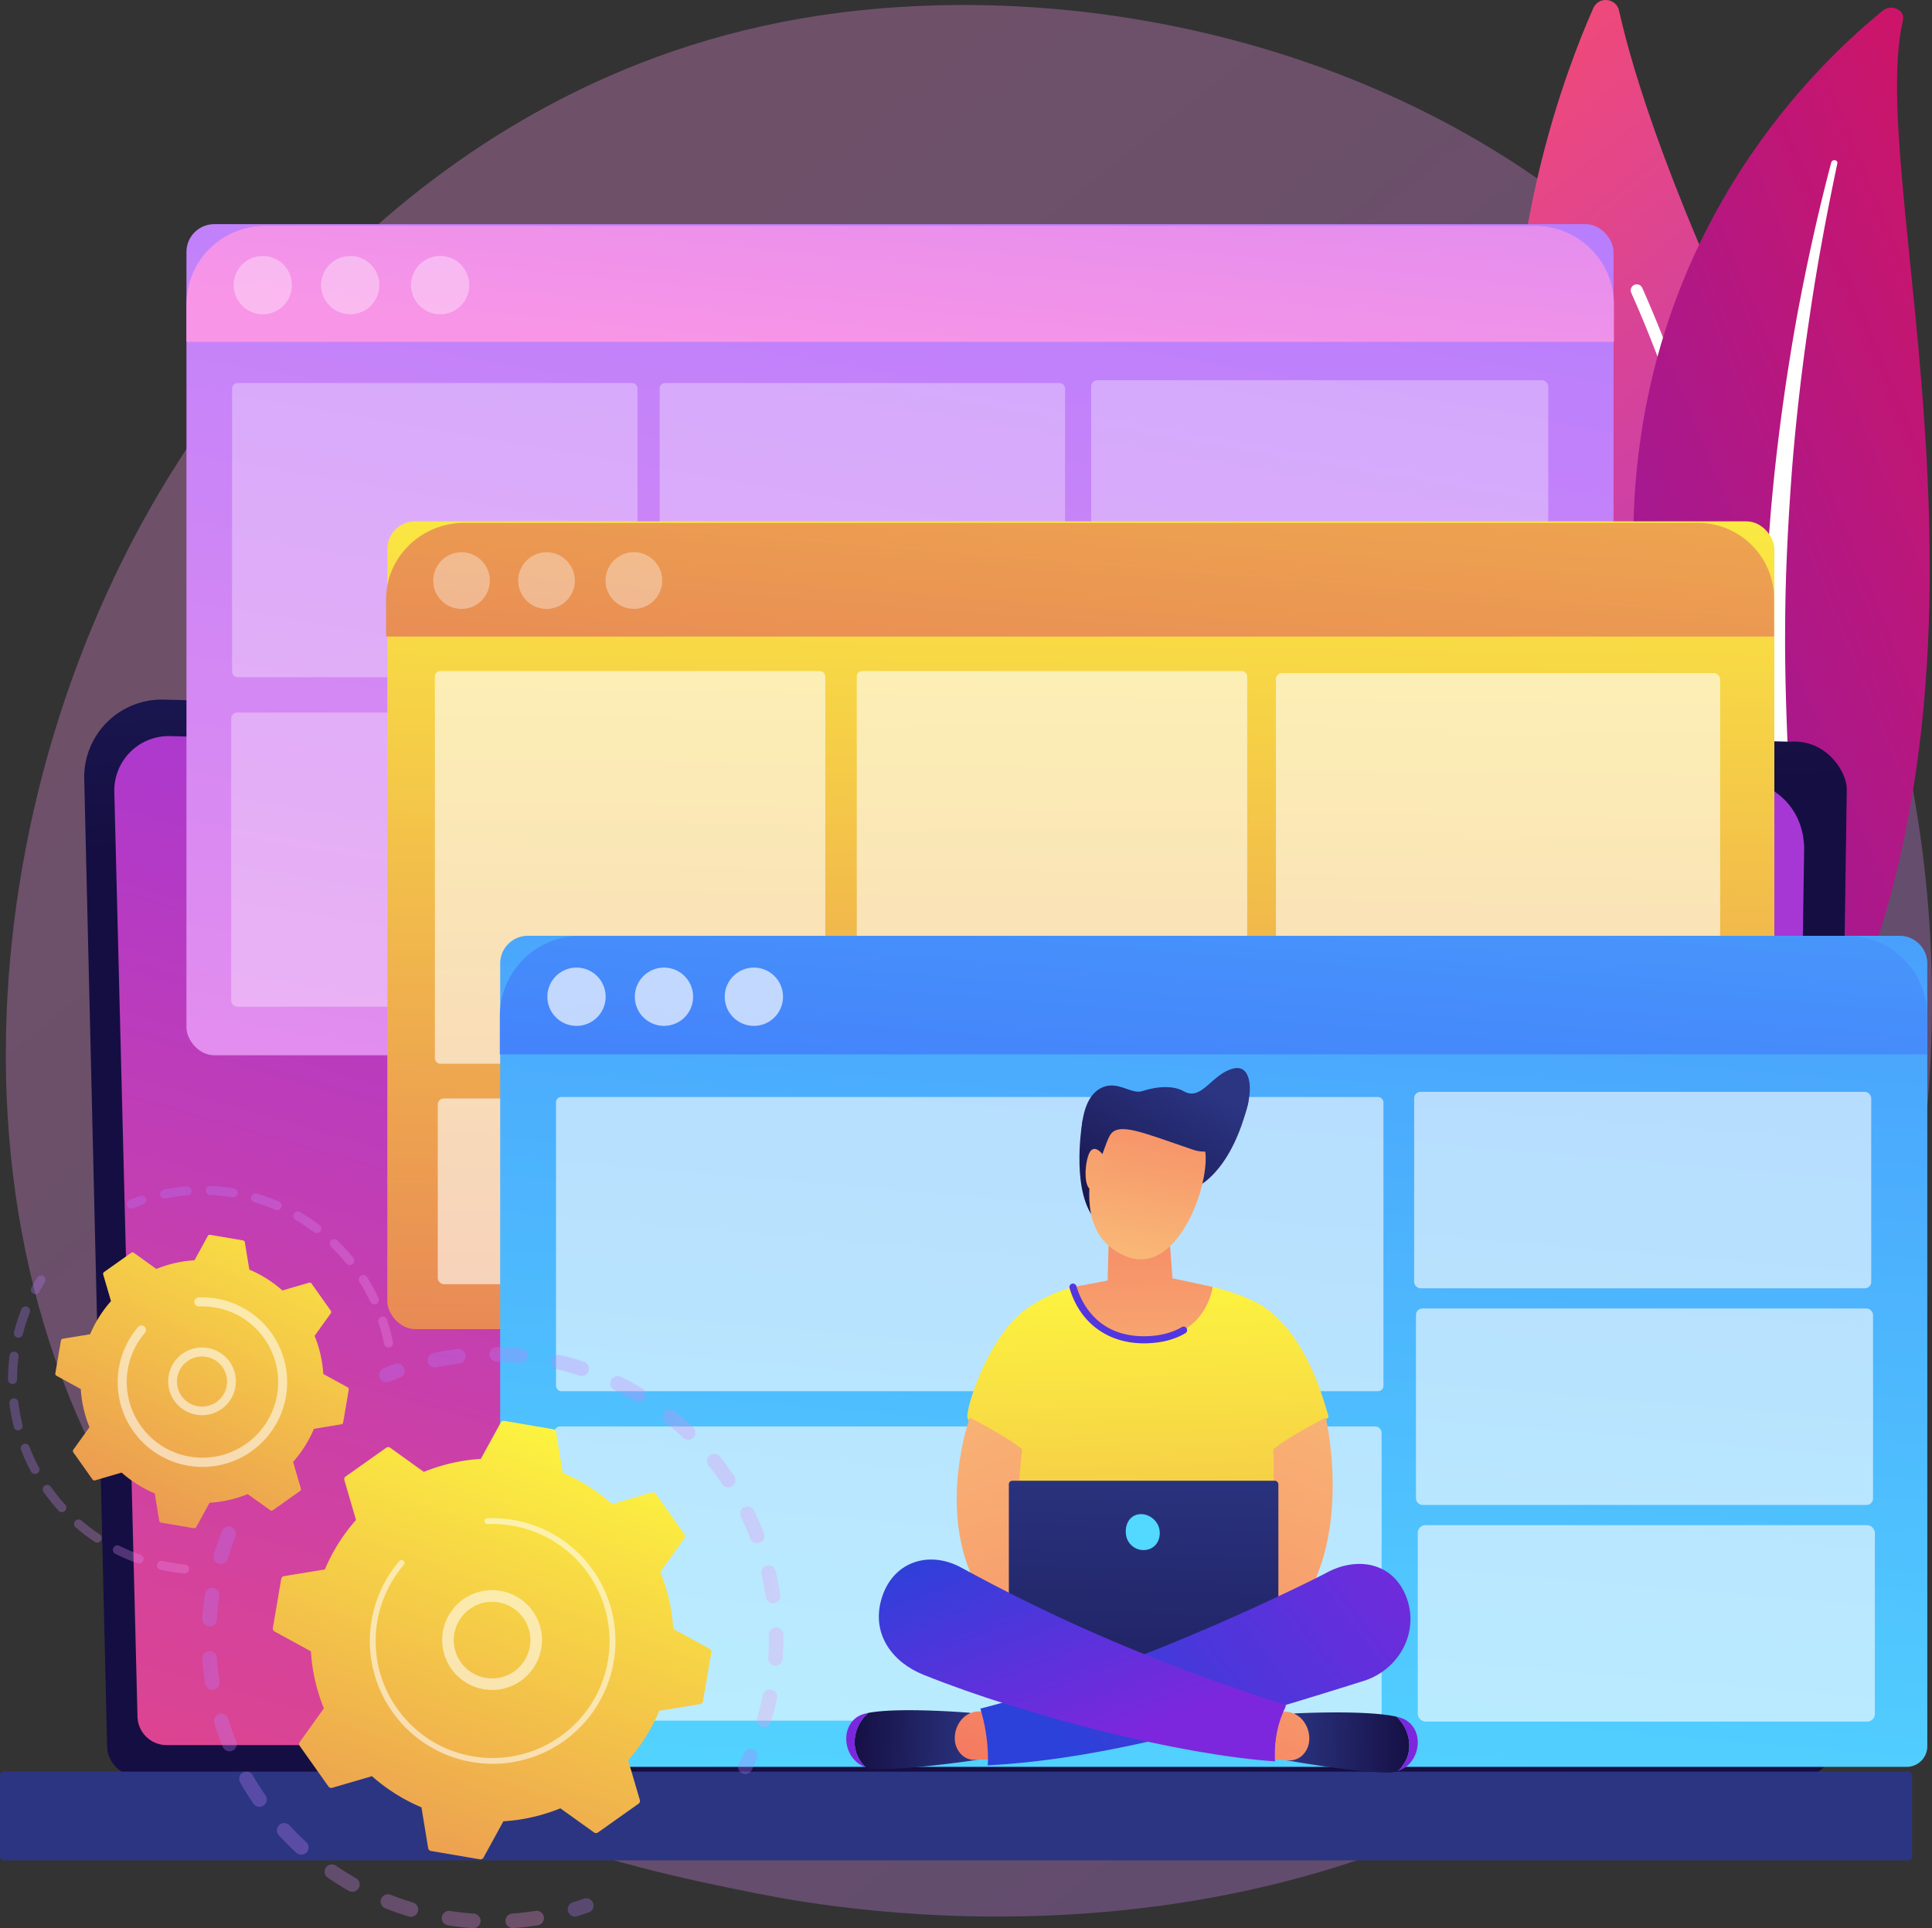 <svg xmlns="http://www.w3.org/2000/svg" xmlns:xlink="http://www.w3.org/1999/xlink" viewBox="0 0 2853.75 2848.25"><rect x="0" y="0" width="2853.75" height="2848.25" fill="#333333" stroke="none"/><defs><style>.cls-1{isolation:isolate;}.cls-2,.cls-39{opacity:0.3;}.cls-2{fill:url(#linear-gradient);}.cls-3{fill:url(#linear-gradient-2);}.cls-11,.cls-12,.cls-15,.cls-18,.cls-35,.cls-4,.cls-46{fill:#fff;}.cls-4{mix-blend-mode:soft-light;}.cls-5{fill:url(#linear-gradient-3);}.cls-6{fill:url(#linear-gradient-4);}.cls-7{fill:url(#linear-gradient-5);}.cls-8{fill:url(#linear-gradient-6);}.cls-9{fill:url(#linear-gradient-7);}.cls-10{fill:url(#linear-gradient-8);}.cls-11{opacity:0.32;}.cls-12{opacity:0.35;}.cls-13{fill:url(#linear-gradient-9);}.cls-14{fill:url(#linear-gradient-10);}.cls-15{opacity:0.6;}.cls-16{fill:url(#linear-gradient-11);}.cls-17{fill:url(#linear-gradient-12);}.cls-18{opacity:0.67;}.cls-19{fill:url(#New_Gradient_Swatch_1);}.cls-20{fill:url(#New_Gradient_Swatch_19);}.cls-21{fill:url(#linear-gradient-13);}.cls-22{fill:url(#linear-gradient-14);}.cls-23{fill:url(#linear-gradient-15);}.cls-24{fill:url(#linear-gradient-16);}.cls-25{fill:url(#linear-gradient-17);}.cls-26{fill:url(#New_Gradient_Swatch_14);}.cls-27{fill:url(#linear-gradient-18);}.cls-28{fill:url(#linear-gradient-19);}.cls-29{fill:url(#New_Gradient_Swatch_14-2);}.cls-30{fill:url(#linear-gradient-20);}.cls-31{fill:url(#New_Gradient_Swatch_14-3);}.cls-32{fill:url(#New_Gradient_Swatch_14-4);}.cls-33{fill:url(#linear-gradient-21);}.cls-34{fill:url(#linear-gradient-22);}.cls-36{fill:url(#New_Gradient_Swatch_1-2);}.cls-37{fill:url(#linear-gradient-23);}.cls-38{fill:#5436df;}.cls-40{fill:url(#linear-gradient-24);}.cls-41{fill:url(#linear-gradient-25);}.cls-42{fill:url(#linear-gradient-26);}.cls-43{fill:url(#linear-gradient-27);}.cls-44{fill:url(#linear-gradient-28);}.cls-45{fill:url(#New_Gradient_Swatch_19-2);}.cls-46{opacity:0.56;}.cls-47{fill:url(#linear-gradient-29);}.cls-48{fill:url(#linear-gradient-30);}.cls-49{fill:url(#linear-gradient-31);}.cls-50{fill:url(#linear-gradient-32);}.cls-51{fill:url(#New_Gradient_Swatch_19-3);}</style><linearGradient id="linear-gradient" x1="3638.9" y1="4117.49" x2="1114.04" y2="981.78" gradientUnits="userSpaceOnUse"><stop offset="0" stop-color="#b37cff"/><stop offset="1" stop-color="#f895e7"/></linearGradient><linearGradient id="linear-gradient-2" x1="-2742.77" y1="1684.7" x2="-1419.25" y2="1684.7" gradientTransform="matrix(-0.63, -0.78, -0.78, 0.63, 2918.96, -1491.11)" gradientUnits="userSpaceOnUse"><stop offset="0" stop-color="#a737d5"/><stop offset="1" stop-color="#ef497a"/></linearGradient><linearGradient id="linear-gradient-3" x1="3876.76" y1="1787.49" x2="5256.78" y2="1787.49" gradientTransform="matrix(-0.92, 0.38, 0.38, 0.92, 6444.16, -1929.64)" gradientUnits="userSpaceOnUse"><stop offset="0" stop-color="#ce1567"/><stop offset="1" stop-color="#7a1dbc"/></linearGradient><linearGradient id="linear-gradient-4" x1="1792.81" y1="473.04" x2="1843" y2="1652.6" gradientUnits="userSpaceOnUse"><stop offset="0" stop-color="#2b3582"/><stop offset="1" stop-color="#150e42"/></linearGradient><linearGradient id="linear-gradient-5" x1="1839.38" y1="2952.96" x2="1826.2" y2="567.27" gradientTransform="translate(3680.65 6248.15) rotate(-180)" xlink:href="#linear-gradient-4"/><linearGradient id="linear-gradient-6" x1="1998.62" y1="1725.21" x2="1396.37" y2="3809.18" gradientTransform="matrix(1, 0, 0, 1, 0, 0)" xlink:href="#linear-gradient-2"/><linearGradient id="linear-gradient-7" x1="1485.91" y1="35.64" x2="1071.42" y2="2443.86" xlink:href="#linear-gradient"/><linearGradient id="linear-gradient-8" x1="1863.74" y1="-114.7" x2="1750.61" y2="985.78" xlink:href="#linear-gradient"/><linearGradient id="linear-gradient-9" x1="1606.5" y1="601.19" x2="1575.58" y2="2971.73" gradientUnits="userSpaceOnUse"><stop offset="0" stop-color="#fdf53f"/><stop offset="1" stop-color="#d93c65"/></linearGradient><linearGradient id="linear-gradient-10" x1="2132.47" y1="-12.75" x2="1922.53" y2="2617" xlink:href="#linear-gradient-9"/><linearGradient id="linear-gradient-11" x1="1723.61" y1="2815.21" x2="2073.5" y2="-1301.79" gradientUnits="userSpaceOnUse"><stop offset="0" stop-color="#53d8ff"/><stop offset="1" stop-color="#3840f7"/></linearGradient><linearGradient id="linear-gradient-12" x1="2333.44" y1="555.45" x2="2116.21" y2="3276.49" xlink:href="#linear-gradient-11"/><linearGradient id="New_Gradient_Swatch_1" x1="2304.37" y1="1324.12" x2="2190.02" y2="1600.55" gradientTransform="translate(126.98 357.24) rotate(9.25)" xlink:href="#linear-gradient-4"/><linearGradient id="New_Gradient_Swatch_19" x1="2116.83" y1="2323.08" x2="2168.9" y2="3898.23" xlink:href="#linear-gradient-9"/><linearGradient id="linear-gradient-13" x1="1815.49" y1="2469.91" x2="2160.49" y2="3303.29" gradientUnits="userSpaceOnUse"><stop offset="0" stop-color="#f9b776"/><stop offset="1" stop-color="#f47960"/></linearGradient><linearGradient id="linear-gradient-14" x1="-6594.17" y1="2468.12" x2="-6249.16" y2="3301.5" gradientTransform="matrix(-1, 0, 0, 1, -4167.07, 0)" xlink:href="#linear-gradient-13"/><linearGradient id="linear-gradient-15" x1="1693.82" y1="2135.88" x2="1675.87" y2="2863.02" xlink:href="#linear-gradient-4"/><linearGradient id="linear-gradient-16" x1="2117.71" y1="2668.01" x2="2137.42" y2="2216.92" xlink:href="#linear-gradient-11"/><linearGradient id="linear-gradient-17" x1="2342.43" y1="2979.79" x2="2530.96" y2="2979.79" gradientTransform="translate(9.52 16.81) rotate(0.44)" xlink:href="#linear-gradient-4"/><linearGradient id="New_Gradient_Swatch_14" x1="2523.72" y1="2933.26" x2="2585.43" y2="2464.72" gradientTransform="translate(9.52 16.81) rotate(0.44)" gradientUnits="userSpaceOnUse"><stop offset="0" stop-color="#7c27dd"/><stop offset="1" stop-color="#2b41d9"/></linearGradient><linearGradient id="linear-gradient-18" x1="2453.44" y1="2674.72" x2="2254.44" y2="3213.75" xlink:href="#linear-gradient-13"/><linearGradient id="linear-gradient-19" x1="-6745.4" y1="2930.23" x2="-6556.79" y2="2930.23" gradientTransform="matrix(-1, -0.02, -0.02, 1, -4814, -50.84)" xlink:href="#linear-gradient-4"/><linearGradient id="New_Gradient_Swatch_14-2" x1="-6177.1" y1="-53.89" x2="-6115.39" y2="-522.44" gradientTransform="matrix(-1, -0.02, -0.02, 1, -4814, -50.84)" xlink:href="#New_Gradient_Swatch_14"/><linearGradient id="linear-gradient-20" x1="2054.73" y1="2512.28" x2="1855.62" y2="3051.59" xlink:href="#linear-gradient-13"/><linearGradient id="New_Gradient_Swatch_14-3" x1="2537.79" y1="2664.31" x2="2020.45" y2="3052.94" gradientTransform="matrix(1, 0, 0, 1, 0, 0)" xlink:href="#New_Gradient_Swatch_14"/><linearGradient id="New_Gradient_Swatch_14-4" x1="2070.21" y1="3012.77" x2="1934.62" y2="2667.02" gradientTransform="matrix(1, 0, 0, 1, 0, 0)" xlink:href="#New_Gradient_Swatch_14"/><linearGradient id="linear-gradient-21" x1="2118.35" y1="2538.72" x2="2113.76" y2="2139.32" xlink:href="#linear-gradient-13"/><linearGradient id="linear-gradient-22" x1="2257.69" y1="1592.88" x2="2270.98" y2="1269.95" gradientTransform="translate(126.98 357.24) rotate(9.25)" xlink:href="#linear-gradient-13"/><linearGradient id="New_Gradient_Swatch_1-2" x1="2297.36" y1="1321.03" x2="2184.03" y2="1595.04" gradientTransform="translate(126.98 357.24) rotate(9.25)" xlink:href="#linear-gradient-4"/><linearGradient id="linear-gradient-23" x1="2071.04" y1="2204.69" x2="2091.86" y2="1698.63" gradientTransform="translate(31.26 60.87) rotate(1.75)" xlink:href="#linear-gradient-13"/><linearGradient id="linear-gradient-24" x1="133.79" y1="8286.93" x2="747.37" y2="8286.93" gradientTransform="matrix(0.96, 0.27, 0.27, -0.96, -1647.45, 10878.3)" xlink:href="#linear-gradient"/><linearGradient id="linear-gradient-25" x1="777.2" y1="8125.34" x2="813.03" y2="8125.34" gradientTransform="matrix(0.96, 0.27, 0.27, -0.96, -1647.45, 10878.3)" xlink:href="#linear-gradient"/><linearGradient id="linear-gradient-26" x1="963.18" y1="8399.17" x2="987.77" y2="8399.17" gradientTransform="matrix(0.96, 0.27, 0.27, -0.96, -1647.45, 10878.3)" xlink:href="#linear-gradient"/><linearGradient id="linear-gradient-27" x1="361.03" y1="8678.86" x2="993.03" y2="8678.86" gradientTransform="matrix(0.96, 0.27, 0.27, -0.96, -1647.45, 10878.3)" xlink:href="#linear-gradient"/><linearGradient id="linear-gradient-28" x1="298.03" y1="8812.05" x2="333.41" y2="8812.05" gradientTransform="matrix(0.96, 0.27, 0.27, -0.96, -1647.45, 10878.3)" xlink:href="#linear-gradient"/><linearGradient id="New_Gradient_Swatch_19-2" x1="1269.22" y1="2547.02" x2="775.53" y2="3918.4" xlink:href="#linear-gradient-9"/><linearGradient id="linear-gradient-29" x1="-231.2" y1="8797.94" x2="-213.71" y2="8797.94" gradientTransform="matrix(0.96, 0.27, 0.27, -0.96, -1647.45, 10878.3)" xlink:href="#linear-gradient"/><linearGradient id="linear-gradient-30" x1="-238.27" y1="8601.47" x2="104.5" y2="8601.47" gradientTransform="matrix(0.96, 0.27, 0.27, -0.96, -1647.45, 10878.3)" xlink:href="#linear-gradient"/><linearGradient id="linear-gradient-31" x1="-85.31" y1="8930.07" x2="305.9" y2="8930.07" gradientTransform="matrix(0.96, 0.27, 0.27, -0.96, -1647.45, 10878.3)" xlink:href="#linear-gradient"/><linearGradient id="linear-gradient-32" x1="-128.32" y1="8954.53" x2="-101.56" y2="8954.53" gradientTransform="matrix(0.96, 0.27, 0.27, -0.96, -1647.45, 10878.3)" xlink:href="#linear-gradient"/><linearGradient id="New_Gradient_Swatch_19-3" x1="885.67" y1="2142.61" x2="378.26" y2="3226" xlink:href="#linear-gradient-9"/></defs><title>website-builder</title><g class="cls-1"><g id="Illustration"><path class="cls-2" d="M2952.09,2875.47c-58.42,60.76-113.7,99.94-157.38,130.9-513.38,363.9-1120.85,257.82-1250,231.92-190.64-38.25-559.16-112.2-825.59-421.72-403.09-468.28-340.32-1206-27.66-1693,57.19-89.08,359.29-583.51,973.3-662.8,371.6-48,804.76,48.79,1118.44,308.42C3441.69,1314.1,3394.81,2415,2952.09,2875.47Z" transform="translate(-428.12 -441.53)"/><path class="cls-3" d="M3032.72,1914.6c15.6,16.56,43,11.8,52.43-8.93,51.79-114.34,169-450.86-24.57-838.56-163.45-327.39-221-520.44-241-609.89-4.24-18.92-30.16-21.43-38-3.7C2695.26,649.19,2467.33,1314.72,3032.72,1914.6Z" transform="translate(-428.12 -441.53)"/><path class="cls-4" d="M3061.06,1902.54a9.7,9.7,0,0,0,1.71.13,8.88,8.88,0,0,0,8.75-9c-.09-5.56-10.91-561.34-217.62-1026.82a8.88,8.88,0,1,0-16.23,7.22c205.2,462.09,216,1014.35,216.09,1019.87A8.88,8.88,0,0,0,3061.06,1902.54Z" transform="translate(-428.12 -441.53)"/><path class="cls-5" d="M3239,471.13c3.41-14.55-17-24.22-29.58-14.06-127.26,103.19-433,412.21-356.82,952.23,95.61,677.54-67.84,924.77-271.29,1075.57,0,0,279.41-70.91,455.2-321.78C3468.07,1547.16,3178.18,729.81,3239,471.13Z" transform="translate(-428.12 -441.53)"/><path class="cls-4" d="M3142.1,682.75C3126.18,758.18,3112,833.84,3101,909.83q-17.15,113.91-26.17,228.46c-5.65,76.34-9.64,152.76-9.87,229.21-.63,76.45,2.55,152.83,6.05,229.51,3,76.66,6.54,153.86.93,231.62-5.52,77.59-21.85,155.87-54.27,229.24-8.1,18.29-16.62,36.52-26.3,54.14-9.3,17.77-19.52,35.2-30.1,52.46a827.09,827.09,0,0,1-72.18,99.3c-53.78,63.06-118.63,119-190.08,166.34-7.52,5-18.29,3.76-24.06-2.73s-4.4-15.46,2.77-20.51l.05,0c17-11.94,33.82-24,50-36.74,8.18-6.24,16-12.77,24-19.18,7.7-6.67,15.7-13.07,23.16-19.93a824.23,824.23,0,0,0,83.94-86.28c51.29-60.63,92.34-128.2,123.45-198.25a669.91,669.91,0,0,0,36-108,736,736,0,0,0,17.36-111.9c6.12-75.47,3.36-151.91,1-228.58s-3.9-153.76-1.88-230.78q1.33-57.75,5.08-115.43c1.11-19.23,2.66-38.43,4.17-57.63q2.58-28.8,5.59-57.54,12.39-115,33-229c14.16-75.92,30.66-151.5,50.5-226.4.56-2.14,3-3.48,5.51-3S3142.54,680.67,3142.1,682.75Z" transform="translate(-428.12 -441.53)"/><path class="cls-6" d="M586.31,3020a45.57,45.57,0,0,0,45.46,45.41H3090a45.56,45.56,0,0,0,45.46-45.41L3156,1607.26c0-25-29.43-73.74-83.36-70.08L670.1,1475a114.56,114.56,0,0,0-117.55,117.16Z" transform="translate(-428.12 -441.53)"/><rect class="cls-7" x="428.12" y="3058.52" width="2824.4" height="131.11" rx="5.65" transform="translate(3252.53 5806.62) rotate(180)"/><path class="cls-8" d="M631.19,2976.39a43.13,43.13,0,0,0,43,43H3030.75a43.13,43.13,0,0,0,43-43l19.3-1282.46c-2.27-77.18-69.93-104.91-110.95-103.28L679.55,1528.88a80.51,80.51,0,0,0-82.6,82.39Z" transform="translate(-428.12 -441.53)"/><rect class="cls-9" x="275.42" y="331.12" width="2107.95" height="1227.71" rx="41"/><path class="cls-10" d="M2812.05,946.49V891.37c0-65.3-53.11-116.3-117.34-116.3H820.34c-64.24,0-116.79,51-116.79,116.3v55.12Z" transform="translate(-428.12 -441.53)"/><rect class="cls-11" x="342.79" y="565.82" width="598.89" height="434.61" rx="7.83"/><rect class="cls-11" x="1611.73" y="561.68" width="675.15" height="290.22" rx="9.33"/><rect class="cls-11" x="1614.4" y="881.7" width="675.15" height="290.22" rx="9.5"/><rect class="cls-11" x="1617.06" y="1201.72" width="675.15" height="290.22" rx="11.33"/><rect class="cls-11" x="341.48" y="1052.52" width="598.89" height="434.61" rx="9"/><rect class="cls-11" x="974.34" y="565.82" width="598.89" height="434.61" rx="7.83"/><rect class="cls-11" x="973.03" y="1052.52" width="598.89" height="434.61" rx="9"/><circle class="cls-12" cx="388.16" cy="421.18" r="43.07"/><circle class="cls-12" cx="1078.28" cy="862.7" r="43.07" transform="translate(-676.19 36.78) rotate(-22.5)"/><circle class="cls-12" cx="517.36" cy="421.18" r="43.07"/><rect class="cls-13" x="572.14" y="770.13" width="2048.75" height="1193.22" rx="41"/><path class="cls-14" d="M3048.61,1381.9V1327a112.52,112.52,0,0,0-113.11-113.13H1113.77c-62.43,0-115.38,49.67-115.38,113.13v54.86Z" transform="translate(-428.12 -441.53)"/><rect class="cls-15" x="642.37" y="991.28" width="576.69" height="580.11" rx="7.83"/><rect class="cls-15" x="1265.55" y="991.28" width="576.69" height="580.11" rx="7.83"/><rect class="cls-15" x="1884.63" y="994.21" width="656.19" height="425.55" rx="9.33"/><rect class="cls-15" x="1887.22" y="1470.32" width="656.19" height="425.55" rx="9.5"/><rect class="cls-15" x="646.63" y="1622.64" width="1187.89" height="274.37" rx="9"/><circle class="cls-12" cx="1109.83" cy="1299.18" r="41.86" transform="translate(-1021.72 723.76) rotate(-45)"/><circle class="cls-12" cx="1364.47" cy="1299.17" r="41.86" transform="translate(-641.56 1887.13) rotate(-76.72)"/><circle class="cls-12" cx="1235.41" cy="1299.18" r="41.86" transform="translate(-984.94 812.56) rotate(-45)"/><path class="cls-16" d="M779.81,1382.33h2026a41,41,0,0,1,41,41V2579.53a30.5,30.5,0,0,1-30.5,30.5H779.81a41,41,0,0,1-41-41V1423.33a41,41,0,0,1,41-41Z"/><path class="cls-17" d="M3274.89,1999v-56.46c0-65.29-52.56-118.39-116.79-118.39H1283.73c-64.24,0-117.34,53.1-117.34,118.39V1999Z" transform="translate(-428.12 -441.53)"/><rect class="cls-15" x="821.26" y="1620.46" width="1222.21" height="434.61" rx="7.83"/><rect class="cls-15" x="2088.84" y="1612.89" width="675.15" height="290.22" rx="9.33"/><rect class="cls-15" x="2091.51" y="1932.9" width="675.15" height="290.22" rx="9.5"/><rect class="cls-15" x="2094.18" y="2252.92" width="675.15" height="290.22" rx="11.33"/><rect class="cls-15" x="818.59" y="2107.16" width="1222.21" height="434.61" rx="9"/><circle class="cls-18" cx="851.55" cy="1472.38" r="43.07"/><circle class="cls-18" cx="1113.55" cy="1472.38" r="43.07"/><circle class="cls-18" cx="980.75" cy="1472.38" r="43.07"/><path class="cls-19" d="M2052.77,2077.44c-.82,1.55-25.55,19-25.55,19s-17.19,94.66,14.34,141.27,139-36.38,139-36.38,60.43-9.45,90.78-128.26c7-27.26-36.58-6.54-85.1-1.52C2123.63,2078,2052.77,2077.44,2052.77,2077.44Z" transform="translate(-428.12 -441.53)"/><path class="cls-20" d="M1945.52,2374.18a222.15,222.15,0,0,1,67.46-31.39c9.06-2.46,58,11.76,88.23,11.06,41.52-.95,83.78-19.85,118-11.32,34,8.47,61.81,19.54,77.88,31,48.08,34.2,76.31,98,93.51,161.14-32.57,33.44-73.57,48.3-73.57,48.3l-7.57,307-181.56,92.89-207.22-104,7.43-300s-65.81-30.64-70.63-41.79S1887.47,2414.09,1945.52,2374.18Z" transform="translate(-428.12 -441.53)"/><path class="cls-21" d="M1860.54,2535.64s-88.18,244.47,112.9,344.94c41.75-5.54,25.7-74.88,25.7-74.88s-87.38-19.34-61.13-223.27C1913.85,2562.55,1860.54,2535.64,1860.54,2535.64Z" transform="translate(-428.12 -441.53)"/><path class="cls-22" d="M2386.36,2535.64s60.68,255.19-112.9,344.94c-41.75-5.54-25.69-74.88-25.69-74.88s70.42-34.68,61.13-223.27C2333.06,2562.55,2386.36,2535.64,2386.36,2535.64Z" transform="translate(-428.12 -441.53)"/><rect class="cls-23" x="1490.17" y="2187.36" width="398.12" height="268.87" rx="5.05"/><path class="cls-24" d="M2140.84,2701.7c2.11,14.26-5.53,27.21-19.8,29.32a26.11,26.11,0,0,1-29.65-22c-2.11-14.26,4.42-28.43,18.68-30.54S2138.73,2687.43,2140.84,2701.7Z" transform="translate(-428.12 -441.53)"/><path class="cls-25" d="M2491,2977.46c-45.56-10.46-150.87-4.83-150.87-4.83l-4.28,11.6-7.09,57.65s100.28,18.08,149.71,18a46.39,46.39,0,0,0,13.87-2.07c1.51-1.35,3-2.76,4.38-4.28C2517.73,3030.66,2511.67,2997,2491,2977.46Z" transform="translate(-428.12 -441.53)"/><path class="cls-26" d="M2495.55,2978.61c-1.42-.41-2.93-.79-4.51-1.15,20.63,19.55,26.69,53.2,5.72,76.1-1.4,1.52-2.87,2.93-4.38,4.28C2529.47,3046.3,2533.86,2989.38,2495.55,2978.61Z" transform="translate(-428.12 -441.53)"/><path class="cls-27" d="M2309.91,2969.38l17.84.76a34.36,34.36,0,0,1,25.05,13A42.31,42.31,0,0,1,2362,3012a33.28,33.28,0,0,1-9.65,22,27.06,27.06,0,0,1-20.87,7.92l-27.28-1.94Z" transform="translate(-428.12 -441.53)"/><path class="cls-28" d="M1710.33,2971.92c45.8-9.06,150.93-.21,150.93-.21l4,11.73,5.65,57.85s-100.7,15-150.11,13.43a46.69,46.69,0,0,1-13.81-2.5c-1.47-1.4-2.91-2.84-4.27-4.41C1682.32,3024.27,1689.22,2990.82,1710.33,2971.92Z" transform="translate(-428.12 -441.53)"/><path class="cls-29" d="M1705.79,2972.92c1.43-.36,3-.69,4.54-1-21.11,18.9-28,52.35-7.62,75.89,1.36,1.57,2.8,3,4.27,4.41C1670.2,3039.55,1667.23,2982.52,1705.79,2972.92Z" transform="translate(-428.12 -441.53)"/><path class="cls-30" d="M1891.58,2969.4l-17.84.21a34.06,34.06,0,0,0-25.36,12.18,42,42,0,0,0-9.91,28.61,33.43,33.43,0,0,0,9.1,22.28,27.19,27.19,0,0,0,20.65,8.57l27.33-1.11Z" transform="translate(-428.12 -441.53)"/><path class="cls-31" d="M2503.78,2796.72c-20.66-47.55-71.2-55.27-114.21-33-.75,1-273.15,140.6-513.38,201.78a261,261,0,0,1,11.18,68.57q.21,7.71-.24,15.2c184.21-9.46,384.15-70.9,555.95-124.89C2496.36,2907.16,2526.68,2849.43,2503.78,2796.72Z" transform="translate(-428.12 -441.53)"/><path class="cls-32" d="M2311.22,3037.64q-1.08-39.87,15.51-74.23c.31-1,.69-2,1-3.09-13.71-4.25-31.44-10-54.72-17.9-170.58-58.38-300.72-117.33-424.92-185.18-48.25-26.36-103.11-8.7-118.56,48.4-13.79,51,17.51,91.71,62.45,109.77,154.5,62.06,381.45,118.74,519.51,128C2311.41,3041.5,2311.29,3039.57,2311.22,3037.64Z" transform="translate(-428.12 -441.53)"/><path class="cls-33" d="M2013,2342.79s18.35,79.51,107.42,77.85c90.72-1.65,98.81-78.11,98.81-78.11L2160,2329.85l-5-66-89.14,6.6-1.65,62.73Z" transform="translate(-428.12 -441.53)"/><path class="cls-34" d="M2074.41,2069.19s-94.92,183.87,17.68,228.47c79.42,31.47,129.21-122.1,114.36-163.69-23-64.31-38.09-56.68-38.09-56.68Z" transform="translate(-428.12 -441.53)"/><path class="cls-35" d="M2206.45,2134c-.27-.75-.5-1.41-.71-2,.36,3.4.56,6.93.6,10.57q.21-3.89.35-7.78C2206.61,2134.47,2206.54,2134.21,2206.45,2134Z" transform="translate(-428.12 -441.53)"/><path class="cls-35" d="M2205.74,2131.93c-.14-1.25-.29-2.5-.46-3.72C2210.16,2136.35,2200.77,2117.39,2205.74,2131.93Z" transform="translate(-428.12 -441.53)"/><path class="cls-36" d="M2250.39,2019.83c50.86-11.57,15.56,145.75-60.16,120s-111-41.63-122.79-20.84-31.46,105.84-38,61.74c-6.11-41.21-12-116.75,27.76-133.23,22.59-9.36,42.46,10.92,58,5.84,24-7.81,47.06-8.08,61.3.13C2203.49,2069,2218.07,2027.18,2250.39,2019.83Z" transform="translate(-428.12 -441.53)"/><path class="cls-37" d="M2059,2149.54s-16.42-24.8-23.9.58-2.73,60.42,12.32,44.13S2059,2149.54,2059,2149.54Z" transform="translate(-428.12 -441.53)"/><path class="cls-38" d="M2117.82,2425.92c-53.74,0-94.7-30.36-109.87-81.64a5.25,5.25,0,0,1,10.06-3c6.64,22.44,29.58,74.12,99.61,74.12.89,0,1.78,0,2.68,0,20.87-.38,38.85-4.92,53.45-13.49a5.25,5.25,0,1,1,5.32,9.06c-16.18,9.49-35.89,14.51-58.58,14.92Q2119.15,2425.92,2117.82,2425.92Z" transform="translate(-428.12 -441.53)"/><g class="cls-39"><path class="cls-40" d="M769.77,2697.39a10.74,10.74,0,0,1,6.08,13.94c-4.21,10.75-8,21.83-11.34,33a10.75,10.75,0,0,1-13.17,7.31l-.21-.06a10.76,10.76,0,0,1-7.24-13.38c3.48-11.7,7.5-23.38,11.94-34.69A10.76,10.76,0,0,1,768.7,2697,8.41,8.41,0,0,1,769.77,2697.39Zm-17.64,102.13c-1.76,11.47-3,23.12-3.82,34.63a10.75,10.75,0,1,1-21.46-1.45c.81-12.11,2.17-24.37,4-36.44a10.77,10.77,0,0,1,12.27-9,12.59,12.59,0,0,1,1.25.27A10.75,10.75,0,0,1,752.13,2799.52Zm-3.68,91.21c.84,11.54,2.18,23.18,4,34.6a10.76,10.76,0,0,1-21.25,3.39c-1.92-12-3.34-24.29-4.22-36.43a10.76,10.76,0,1,1,21.46-1.56Zm16.81,89.74c3.4,11.08,7.31,22.13,11.64,32.85a10.76,10.76,0,1,1-19.95,8c-4.56-11.3-8.68-22.93-12.26-34.58a10.76,10.76,0,0,1,20.57-6.32Zm36.38,83.76c5.76,10,12,19.93,18.63,29.46a10.75,10.75,0,1,1-17.68,12.25c-7-10-13.54-20.45-19.6-31a10.76,10.76,0,1,1,18.65-10.72Zm54,73.62c7.84,8.51,16.15,16.79,24.68,24.6a10.76,10.76,0,1,1-14.53,15.87c-9-8.22-17.72-16.93-26-25.89a10.76,10.76,0,0,1,15.82-14.58Zm375.81,135.42a10.76,10.76,0,0,1-9,12.3c-12,1.9-24.29,3.29-36.46,4.15a10.76,10.76,0,0,1-1.51-21.46c11.55-.81,23.2-2.14,34.62-3.94a10.63,10.63,0,0,1,4.54.25A10.76,10.76,0,0,1,1231.46,3273.27ZM924.6,3197.64c9.53,6.54,19.46,12.76,29.52,18.46a10.76,10.76,0,0,1-10.62,18.71c-10.59-6-21-12.55-31.09-19.44a10.76,10.76,0,1,1,12.19-17.73Zm213.33,82.13a10.76,10.76,0,0,1-11.47,10c-12.14-.84-24.41-2.22-36.46-4.09a10.76,10.76,0,1,1,3.31-21.26c11.45,1.78,23.1,3.09,34.64,3.89a10.77,10.77,0,0,1,10,11.48Zm-132.77-39.27c10.74,4.25,21.82,8.09,32.91,11.41a10.76,10.76,0,0,1-6,20.67l-.22-.06c-11.68-3.5-23.34-7.54-34.65-12a10.76,10.76,0,0,1,6.81-20.38C1004.43,3240.24,1004.79,3240.36,1005.16,3240.5Z" transform="translate(-428.12 -441.53)"/><path class="cls-41" d="M1296.94,3246.09a10.62,10.62,0,0,0-6.42.22c-5.24,1.84-10.59,3.59-15.93,5.23a10.76,10.76,0,1,0,6.3,20.57c5.61-1.72,11.25-3.57,16.75-5.5a10.76,10.76,0,0,0-.7-20.52Z" transform="translate(-428.12 -441.53)"/></g><g class="cls-39"><path class="cls-42" d="M1539.37,3025.21a10.77,10.77,0,0,0-12.64,5.9c-2.31,5-4.76,10.13-7.28,15.1a10.76,10.76,0,1,0,19.18,9.74c2.66-5.23,5.24-10.58,7.66-15.89a10.75,10.75,0,0,0-5.31-14.26A11.16,11.16,0,0,0,1539.37,3025.21Z" transform="translate(-428.12 -441.53)"/><path class="cls-43" d="M1290.86,2453.2a10.76,10.76,0,0,1-6.75,20.43c-10.74-3.55-21.79-6.69-33-9.39a10.75,10.75,0,1,1,5-20.91q7.27,1.74,14.43,3.73C1277.4,2448.94,1284.22,2451,1290.86,2453.2Zm-82.87-7.92a10.76,10.76,0,0,1-11.78,9.62c-11.35-1.14-22.87-1.82-34.24-2a10.76,10.76,0,1,1,.36-21.51c12,.2,24.09.91,36,2.12a10.42,10.42,0,0,1,1.8.34A10.76,10.76,0,0,1,1208,2445.28Zm137.14,30.07c10.75,5.27,21.42,11.07,31.71,17.25a10.76,10.76,0,0,1-11.08,18.45c-9.77-5.87-19.9-11.38-30.1-16.38a10.76,10.76,0,0,1,7.59-20A10.21,10.21,0,0,1,1345.13,2475.35Zm-229.39-31.54a10.74,10.74,0,0,1-9.38,12c-11.31,1.38-22.69,3.25-33.83,5.57a10.76,10.76,0,0,1-4.39-21.06c11.74-2.44,23.72-4.42,35.63-5.86a10.72,10.72,0,0,1,12,9.38Zm309.13,82.32c9.31,7.5,18.44,15.5,27.12,23.79a10.75,10.75,0,1,1-14.85,15.56c-8.25-7.87-16.91-15.47-25.76-22.59a10.76,10.76,0,1,1,13.49-16.76Zm66.66,67c7.47,9.38,14.63,19.18,21.29,29.14a10.76,10.76,0,0,1-17.89,11.95c-6.32-9.46-13.13-18.77-20.22-27.69a10.75,10.75,0,1,1,16.82-13.4Zm50.48,80c5.25,10.79,10.11,21.92,14.43,33.08a10.76,10.76,0,1,1-20.06,7.77c-4.11-10.6-8.72-21.17-13.71-31.43a10.76,10.76,0,1,1,19.34-9.42Zm31.83,89.08c2.76,11.67,5.06,23.6,6.83,35.45a10.76,10.76,0,0,1-21.28,3.18c-1.67-11.25-3.86-22.58-6.49-33.67a10.76,10.76,0,0,1,20.94-5Zm11.48,93.94c.13,12-.26,24.1-1.15,36.07a10.75,10.75,0,0,1-21.45-1.59c.84-11.36,1.2-22.89,1.09-34.25a10.75,10.75,0,0,1,10.64-10.87,11,11,0,0,1,3,.38A10.78,10.78,0,0,1,1585.32,2856.15Zm-9.42,94.08c-1.83,8.63-3.94,17.3-6.29,25.79q-1.27,4.61-2.65,9.16a10.63,10.63,0,0,1-13.39,7.21,10.76,10.76,0,0,1-7.21-13.4c.86-2.88,1.71-5.79,2.51-8.71,2.24-8.07,4.25-16.31,6-24.51a10.75,10.75,0,0,1,12.75-8.3l.65.16A10.76,10.76,0,0,1,1575.9,2950.23Z" transform="translate(-428.12 -441.53)"/><path class="cls-44" d="M1017.91,2456a10.71,10.71,0,0,0-6.47.24c-5.49,2-11,4.07-16.49,6.27a10.76,10.76,0,1,0,8.06,19.95c5.18-2.1,10.45-4.1,15.66-6a10.76,10.76,0,0,0-.76-20.5Z" transform="translate(-428.12 -441.53)"/></g><path class="cls-45" d="M938.74,2622.57a5,5,0,0,0-1.92,5.51L954,2686.82a266.78,266.78,0,0,0-46,73.07l-60.34,9.93a5,5,0,0,0-4.14,4.12l-12.34,72.35a5,5,0,0,0,2.54,5.26l53.64,29.37a266.34,266.34,0,0,0,19.19,84.2l-35.67,49.72a5,5,0,0,0,0,5.84l42.43,59.89a5,5,0,0,0,5.52,1.91l58.73-17.16a266.69,266.69,0,0,0,73.08,46l9.93,60.34a5,5,0,0,0,4.11,4.14l72.36,12.34a5,5,0,0,0,5.25-2.54l29.37-53.64a266.28,266.28,0,0,0,84.2-19.19l49.72,35.67a5,5,0,0,0,5.84,0l59.89-42.44a5,5,0,0,0,1.92-5.51L1356,3041.8a266.45,266.45,0,0,0,46-73.08l60.34-9.93a5,5,0,0,0,4.14-4.11l12.34-72.36a5,5,0,0,0-2.54-5.25l-53.63-29.37a266.89,266.89,0,0,0-19.19-84.21l35.67-49.72a5,5,0,0,0,0-5.83l-42.43-59.89a5,5,0,0,0-5.51-1.92l-58.74,17.17a266.31,266.31,0,0,0-73.07-46l-9.93-60.34a5,5,0,0,0-4.12-4.14L1173,2540.46a5,5,0,0,0-5.26,2.54l-29.37,53.63a266.61,266.61,0,0,0-84.2,19.19l-49.72-35.67a5,5,0,0,0-5.84,0Z" transform="translate(-428.12 -441.53)"/><path class="cls-46" d="M1184.83,2796.83a73.71,73.71,0,1,1-10.2-3.65A73.86,73.86,0,0,1,1184.83,2796.83Zm-9.42,120.23a56.56,56.56,0,1,0-43.28-1,57.71,57.71,0,0,0,7.9,2.82A56.19,56.19,0,0,0,1175.41,2917.06Z" transform="translate(-428.12 -441.53)"/><path class="cls-46" d="M1204.5,2690.88q-8.94-2.48-18.2-4.06h0q-2.91-.5-5.84-.9a183.14,183.14,0,0,0-29-1.66h-.39l-1.12,0-2.18.08a4.3,4.3,0,0,0-4,3.15,4.21,4.21,0,0,0-.16,1.34,4.32,4.32,0,0,0,4.49,4.11,172.94,172.94,0,0,1,178,201.73,175.26,175.26,0,0,1-3.87,17.36A172.85,172.85,0,0,1,1126.74,3036c-94-16-157.31-105.48-141.29-199.41a173.2,173.2,0,0,1,39.06-83.35,4.21,4.21,0,0,0,.88-1.65,4.3,4.3,0,0,0-7.41-4,181,181,0,0,0-37,69.52c-1.63,5.9-3,11.91-4,18-16.83,98.61,49.74,192.52,148.32,209.34a181.47,181.47,0,0,0,205.27-130.1,183.47,183.47,0,0,0,4.06-18.22,181.44,181.44,0,0,0-130.12-205.28Z" transform="translate(-428.12 -441.53)"/><g class="cls-39"><path class="cls-47" d="M490.49,2325.93a6.62,6.62,0,0,0-7.41,2.9c-3,4.79-5.85,9.74-8.53,14.71a6.64,6.64,0,0,0,11.69,6.31c2.56-4.73,5.29-9.44,8.13-14a6.61,6.61,0,0,0-3.88-9.9Z" transform="translate(-428.12 -441.53)"/><path class="cls-48" d="M468.29,2371.86a6.64,6.64,0,0,1,3.78,8.6,276.09,276.09,0,0,0-8.79,26.46q-.78,2.82-1.51,5.68a6.65,6.65,0,0,1-8.07,4.8,6.88,6.88,0,0,1-4.81-8.08c.51-2,1-4,1.58-6a287.77,287.77,0,0,1,9.22-27.73,6.64,6.64,0,0,1,7.95-4C467.86,2371.7,468.07,2371.78,468.29,2371.86Zm-12.82,73.89a274.8,274.8,0,0,0-2.22,33.66,6.64,6.64,0,1,1-13.28-.06,285.52,285.52,0,0,1,2.32-35.28,6.64,6.64,0,0,1,7.43-5.76,6,6,0,0,1,.94.2A6.64,6.64,0,0,1,455.47,2445.75Zm-.25,67.34a273.12,273.12,0,0,0,6.13,33.18,6.64,6.64,0,1,1-12.89,3.22,287.86,287.86,0,0,1-6.43-34.8,6.64,6.64,0,0,1,5.8-7.39,6.51,6.51,0,0,1,2.57.19A6.63,6.63,0,0,1,455.22,2513.09Zm16.31,65.35a275.77,275.77,0,0,0,14.06,30.66,6.64,6.64,0,1,1-11.71,6.28,286.49,286.49,0,0,1-14.74-32.16,6.64,6.64,0,0,1,12.39-4.78Zm31.77,59.39a276.91,276.91,0,0,0,21.09,26.33,6.64,6.64,0,1,1-9.85,8.92,290.49,290.49,0,0,1-22.1-27.59,6.64,6.64,0,0,1,7.21-10.23A6.55,6.55,0,0,1,503.3,2637.83Zm45.23,49.87a271.85,271.85,0,0,0,26.84,20.38,6.64,6.64,0,0,1-7.36,11.06,285.61,285.61,0,0,1-28.16-21.37,6.65,6.65,0,0,1,6.11-11.44A6.75,6.75,0,0,1,548.53,2687.7Zm56,37.29a275.86,275.86,0,0,0,31.05,13.17,6.65,6.65,0,1,1-4.43,12.53,289.11,289.11,0,0,1-32.55-13.81,6.64,6.64,0,0,1,4.73-12.35A6.05,6.05,0,0,1,604.55,2725Zm102.83,34.88a6.64,6.64,0,0,1-7.24,6,289.3,289.3,0,0,1-30.39-4.52q-2.29-.47-4.56-1a6.65,6.65,0,0,1,2.87-13c1.42.32,2.85.62,4.31.91a275.31,275.31,0,0,0,29,4.32,6.16,6.16,0,0,1,1.15.22A6.64,6.64,0,0,1,707.38,2759.87Z" transform="translate(-428.12 -441.53)"/></g><g class="cls-39"><path class="cls-49" d="M807.33,2204.67a291.11,291.11,0,0,1,32.75,11.71,6.64,6.64,0,0,1-5.22,12.22,275.58,275.58,0,0,0-31.24-11.17,6.64,6.64,0,0,1,3.63-12.78Zm-28.46-.05a6.65,6.65,0,0,1-7.63,5.48,277.13,277.13,0,0,0-33-3.41,6.65,6.65,0,0,1,.57-13.28,291.2,291.2,0,0,1,34.61,3.58c.24,0,.47.09.71.15A6.64,6.64,0,0,1,778.87,2204.62ZM871.19,2232a289,289,0,0,1,29,19.29,6.64,6.64,0,0,1-8,10.59,277.19,277.19,0,0,0-27.62-18.4,6.64,6.64,0,0,1,5.11-12.14A6.9,6.9,0,0,1,871.19,2232Zm-160.06-31.84a6.66,6.66,0,0,1-6.09,7.16,271.26,271.26,0,0,0-32.86,4.66,6.65,6.65,0,0,1-2.67-13,285.68,285.68,0,0,1,34.47-4.89,6.78,6.78,0,0,1,2.3.22A6.64,6.64,0,0,1,711.13,2200.15Zm215.4,73.77A289.58,289.58,0,0,1,950,2299.6a6.65,6.65,0,0,1-10.34,8.36,273.08,273.08,0,0,0-22.38-24.49,6.64,6.64,0,0,1,6.4-11.17A6.55,6.55,0,0,1,926.53,2273.92Zm43.68,54a292.34,292.34,0,0,1,16.65,30.55,6.64,6.64,0,1,1-12,5.64A278.76,278.76,0,0,0,958.94,2335a6.65,6.65,0,0,1,11.27-7.05Zm29.49,62.9a287.49,287.49,0,0,1,8.84,33.67,6.65,6.65,0,0,1-13,2.59,270.62,270.62,0,0,0-8.43-32.1,6.65,6.65,0,0,1,12.63-4.16Z" transform="translate(-428.12 -441.53)"/><path class="cls-50" d="M639.49,2208a6.63,6.63,0,0,0-3.89.1c-5.39,1.82-10.75,3.8-15.93,5.9a6.64,6.64,0,0,0,5,12.32c4.94-2,10.05-3.89,15.2-5.62a6.64,6.64,0,0,0-.36-12.7Z" transform="translate(-428.12 -441.53)"/></g><path class="cls-51" d="M581.85,2320.57a3.36,3.36,0,0,0-1.28,3.69l11.48,39.31a178.31,178.31,0,0,0-30.79,48.9l-40.38,6.64a3.37,3.37,0,0,0-2.77,2.75l-8.26,48.42a3.37,3.37,0,0,0,1.7,3.52l35.89,19.65a178.71,178.71,0,0,0,12.84,56.34l-23.86,33.27a3.36,3.36,0,0,0,0,3.91l28.39,40.08a3.37,3.37,0,0,0,3.69,1.28l39.3-11.49a178.49,178.49,0,0,0,48.9,30.8l6.64,40.37a3.37,3.37,0,0,0,2.76,2.77L714.5,2699a3.37,3.37,0,0,0,3.52-1.7l19.66-35.89A178.16,178.16,0,0,0,794,2648.61l33.27,23.87a3.38,3.38,0,0,0,3.91,0l40.07-28.4a3.34,3.34,0,0,0,1.28-3.68l-11.48-39.31a178.31,178.31,0,0,0,30.79-48.9l40.38-6.64a3.37,3.37,0,0,0,2.77-2.75l8.26-48.42a3.37,3.37,0,0,0-1.7-3.52l-35.89-19.65a178.44,178.44,0,0,0-12.85-56.34l23.87-33.27a3.36,3.36,0,0,0,0-3.91l-28.39-40.08a3.37,3.37,0,0,0-3.69-1.28l-39.3,11.49a178.49,178.49,0,0,0-48.9-30.8l-6.64-40.37a3.37,3.37,0,0,0-2.76-2.77l-48.41-8.26a3.37,3.37,0,0,0-3.52,1.7l-19.66,35.89a178.16,178.16,0,0,0-56.34,12.84l-33.27-23.87a3.36,3.36,0,0,0-3.91,0Z" transform="translate(-428.12 -441.53)"/><path class="cls-46" d="M746.88,2436.37a50,50,0,1,1-7-2.51A52.53,52.53,0,0,1,746.88,2436.37Zm13.49,60.92a37,37,0,0,0-18.86-48.77h0a37,37,0,1,0,18.86,48.77Z" transform="translate(-428.12 -441.53)"/><path class="cls-46" d="M760.56,2362.63q-6.07-1.68-12.42-2.77a126.22,126.22,0,0,0-25.45-1.73l-1.14,0a6.64,6.64,0,1,0,.58,13.27A112.8,112.8,0,0,1,745.9,2373h0l1.29.23a110.83,110.83,0,0,1,49.87,22.69,112.41,112.41,0,0,1,20.72,21.86l.15.2c.15.21.3.41.44.62a111.18,111.18,0,0,1,19,83.49,112.77,112.77,0,0,1-2.51,11.23,111.87,111.87,0,0,1-218-48.86,109.06,109.06,0,0,1,2.47-11.09,111.46,111.46,0,0,1,22.81-42.86,6.56,6.56,0,0,0,1.36-2.56,6.64,6.64,0,0,0-11.45-6.09,125.17,125.17,0,1,0,215.65,115,127.2,127.2,0,0,0,2.81-12.57A125.34,125.34,0,0,0,760.56,2362.63Z" transform="translate(-428.12 -441.53)"/></g></g></svg>